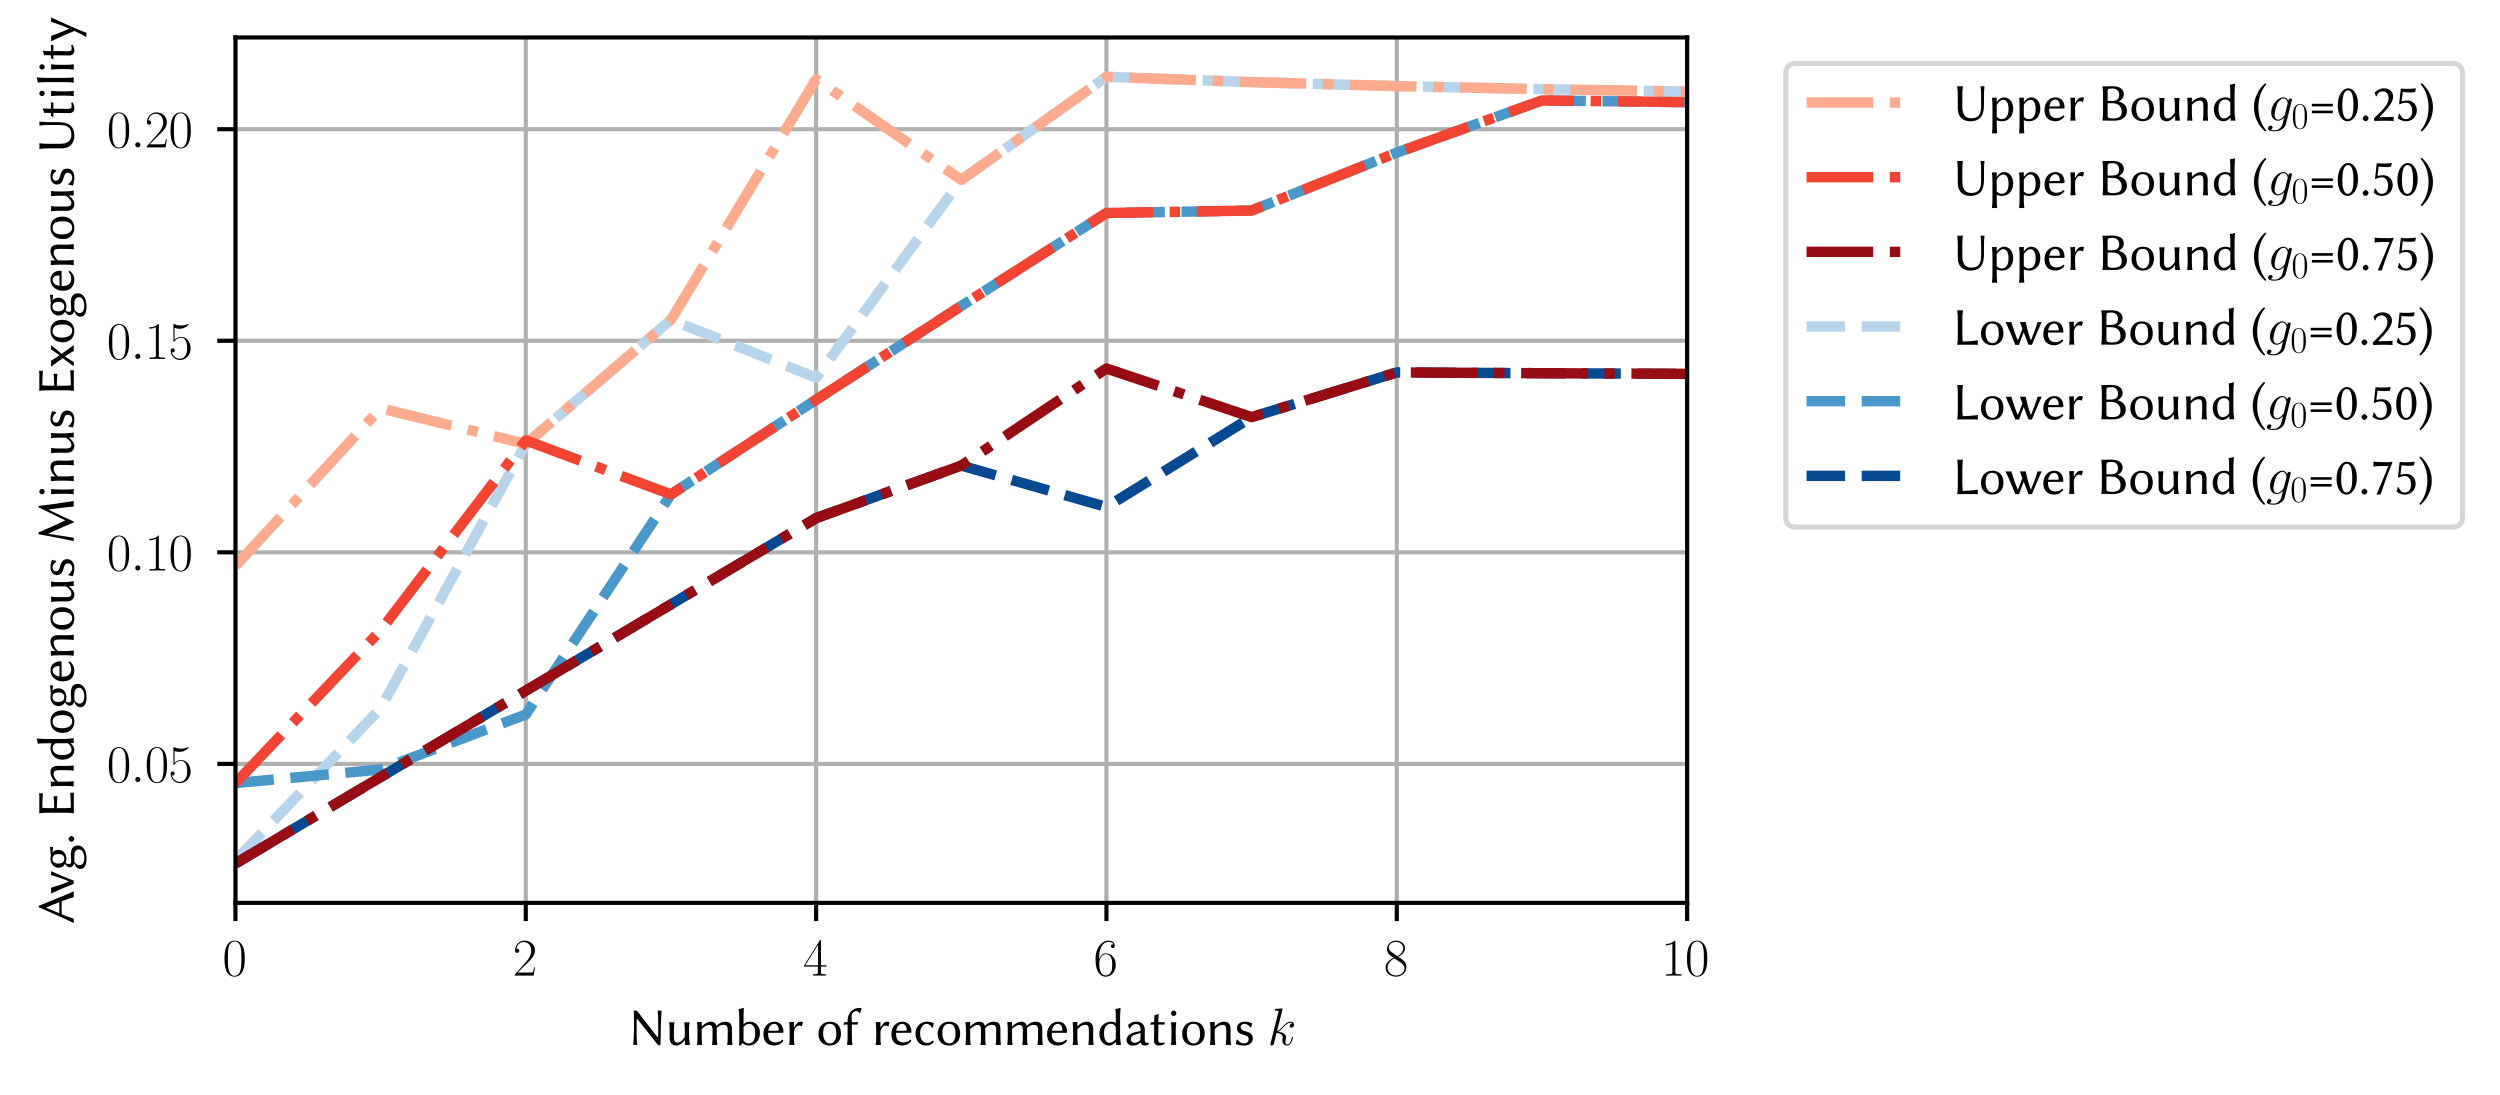 <?xml version="1.0" encoding="utf-8" standalone="no"?>
<!DOCTYPE svg PUBLIC "-//W3C//DTD SVG 1.1//EN"
  "http://www.w3.org/Graphics/SVG/1.1/DTD/svg11.dtd">
<svg xmlns:xlink="http://www.w3.org/1999/xlink" width="480.472pt" height="210.395pt" viewBox="0 0 480.472 210.395" xmlns="http://www.w3.org/2000/svg" version="1.1">
 <defs>
  <style type="text/css">*{stroke-linejoin: round; stroke-linecap: butt}</style>
 </defs>
 <g id="figure_1">
  <g id="patch_1">
   <path d="M 0 210.395 
L 480.472 210.395 
L 480.472 -0 
L 0 -0 
z
" style="fill: #ffffff"/>
  </g>
  <g id="axes_1">
   <g id="patch_2">
    <path d="M 45.249 173.52 
L 324.249 173.52 
L 324.249 7.2 
L 45.249 7.2 
z
" style="fill: #ffffff"/>
   </g>
   <g id="matplotlib.axis_1">
    <g id="xtick_1">
     <g id="line2d_1">
      <path d="M 45.249 173.52 
L 45.249 7.2 
" clip-path="url(#pc8355de908)" style="fill: none; stroke: #b0b0b0; stroke-width: 0.8; stroke-linecap: square"/>
     </g>
     <g id="line2d_2">
      <defs>
       <path id="mddec2f6517" d="M 0 0 
L 0 3.5 
" style="stroke: #000000; stroke-width: 0.8"/>
      </defs>
      <g>
       <use xlink:href="#mddec2f6517" x="45.249" y="173.52" style="stroke: #000000; stroke-width: 0.8"/>
      </g>
     </g>
     <g id="text_1">
      <!-- $\mathdefault{0}$ -->
      <g transform="translate(42.758 187.506) scale(0.1 -0.1)">
       <defs>
        <path id="CMR17-30" d="M 2688 2038 
C 2688 2430 2682 3099 2413 3613 
C 2176 4063 1798 4224 1466 4224 
C 1158 4224 768 4082 525 3620 
C 269 3137 243 2539 243 2038 
C 243 1671 250 1112 448 623 
C 723 -39 1216 -128 1466 -128 
C 1760 -128 2208 -7 2470 604 
C 2662 1048 2688 1568 2688 2038 
z
M 1466 -26 
C 1056 -26 813 328 723 816 
C 653 1196 653 1749 653 2109 
C 653 2604 653 3015 736 3407 
C 858 3954 1216 4121 1466 4121 
C 1728 4121 2067 3947 2189 3420 
C 2272 3054 2278 2623 2278 2109 
C 2278 1691 2278 1176 2202 797 
C 2067 96 1690 -26 1466 -26 
z
" transform="scale(0.016)"/>
       </defs>
       <use xlink:href="#CMR17-30" transform="scale(0.996)"/>
      </g>
     </g>
    </g>
    <g id="xtick_2">
     <g id="line2d_3">
      <path d="M 101.049 173.52 
L 101.049 7.2 
" clip-path="url(#pc8355de908)" style="fill: none; stroke: #b0b0b0; stroke-width: 0.8; stroke-linecap: square"/>
     </g>
     <g id="line2d_4">
      <g>
       <use xlink:href="#mddec2f6517" x="101.049" y="173.52" style="stroke: #000000; stroke-width: 0.8"/>
      </g>
     </g>
     <g id="text_2">
      <!-- $\mathdefault{2}$ -->
      <g transform="translate(98.558 187.506) scale(0.1 -0.1)">
       <defs>
        <path id="CMR17-32" d="M 2669 990 
L 2554 990 
C 2490 537 2438 460 2413 422 
C 2381 371 1920 371 1830 371 
L 602 371 
C 832 620 1280 1073 1824 1596 
C 2214 1966 2669 2400 2669 3033 
C 2669 3788 2067 4224 1395 4224 
C 691 4224 262 3603 262 3027 
C 262 2777 448 2745 525 2745 
C 589 2745 781 2783 781 3007 
C 781 3206 614 3264 525 3264 
C 486 3264 448 3257 422 3244 
C 544 3788 915 4057 1306 4057 
C 1862 4057 2227 3616 2227 3033 
C 2227 2477 1901 1998 1536 1583 
L 262 147 
L 262 0 
L 2515 0 
L 2669 990 
z
" transform="scale(0.016)"/>
       </defs>
       <use xlink:href="#CMR17-32" transform="scale(0.996)"/>
      </g>
     </g>
    </g>
    <g id="xtick_3">
     <g id="line2d_5">
      <path d="M 156.849 173.52 
L 156.849 7.2 
" clip-path="url(#pc8355de908)" style="fill: none; stroke: #b0b0b0; stroke-width: 0.8; stroke-linecap: square"/>
     </g>
     <g id="line2d_6">
      <g>
       <use xlink:href="#mddec2f6517" x="156.849" y="173.52" style="stroke: #000000; stroke-width: 0.8"/>
      </g>
     </g>
     <g id="text_3">
      <!-- $\mathdefault{4}$ -->
      <g transform="translate(154.358 187.506) scale(0.1 -0.1)">
       <defs>
        <path id="CMR17-34" d="M 2150 4147 
C 2150 4281 2144 4288 2029 4288 
L 128 1254 
L 128 1088 
L 1779 1088 
L 1779 460 
C 1779 230 1766 166 1318 166 
L 1197 166 
L 1197 0 
C 1402 12 1747 12 1965 12 
C 2182 12 2528 12 2733 0 
L 2733 166 
L 2611 166 
C 2163 166 2150 230 2150 460 
L 2150 1088 
L 2803 1088 
L 2803 1254 
L 2150 1254 
L 2150 4147 
z
M 1798 3723 
L 1798 1254 
L 256 1254 
L 1798 3723 
z
" transform="scale(0.016)"/>
       </defs>
       <use xlink:href="#CMR17-34" transform="scale(0.996)"/>
      </g>
     </g>
    </g>
    <g id="xtick_4">
     <g id="line2d_7">
      <path d="M 212.649 173.52 
L 212.649 7.2 
" clip-path="url(#pc8355de908)" style="fill: none; stroke: #b0b0b0; stroke-width: 0.8; stroke-linecap: square"/>
     </g>
     <g id="line2d_8">
      <g>
       <use xlink:href="#mddec2f6517" x="212.649" y="173.52" style="stroke: #000000; stroke-width: 0.8"/>
      </g>
     </g>
     <g id="text_4">
      <!-- $\mathdefault{6}$ -->
      <g transform="translate(210.158 187.506) scale(0.1 -0.1)">
       <defs>
        <path id="CMR17-36" d="M 678 2198 
C 678 3712 1395 4076 1811 4076 
C 1946 4076 2272 4049 2400 3782 
C 2298 3782 2106 3782 2106 3558 
C 2106 3385 2246 3328 2336 3328 
C 2394 3328 2566 3353 2566 3571 
C 2566 3987 2246 4224 1805 4224 
C 1043 4224 243 3411 243 2011 
C 243 257 966 -128 1478 -128 
C 2099 -128 2688 431 2688 1295 
C 2688 2101 2170 2688 1517 2688 
C 1126 2688 838 2430 678 1979 
L 678 2198 
z
M 1478 25 
C 691 25 691 1212 691 1450 
C 691 1914 909 2585 1504 2585 
C 1613 2585 1926 2585 2138 2140 
C 2253 1889 2253 1624 2253 1302 
C 2253 954 2253 696 2118 438 
C 1978 173 1773 25 1478 25 
z
" transform="scale(0.016)"/>
       </defs>
       <use xlink:href="#CMR17-36" transform="scale(0.996)"/>
      </g>
     </g>
    </g>
    <g id="xtick_5">
     <g id="line2d_9">
      <path d="M 268.449 173.52 
L 268.449 7.2 
" clip-path="url(#pc8355de908)" style="fill: none; stroke: #b0b0b0; stroke-width: 0.8; stroke-linecap: square"/>
     </g>
     <g id="line2d_10">
      <g>
       <use xlink:href="#mddec2f6517" x="268.449" y="173.52" style="stroke: #000000; stroke-width: 0.8"/>
      </g>
     </g>
     <g id="text_5">
      <!-- $\mathdefault{8}$ -->
      <g transform="translate(265.958 187.506) scale(0.1 -0.1)">
       <defs>
        <path id="CMR17-38" d="M 1741 2289 
C 2144 2494 2554 2803 2554 3298 
C 2554 3884 1990 4224 1472 4224 
C 890 4224 378 3800 378 3215 
C 378 3054 416 2777 666 2533 
C 730 2469 998 2276 1171 2154 
C 883 2006 211 1652 211 945 
C 211 282 838 -128 1459 -128 
C 2144 -128 2720 366 2720 1022 
C 2720 1607 2330 1877 2074 2051 
L 1741 2289 
z
M 902 2855 
C 851 2887 595 3086 595 3388 
C 595 3781 998 4076 1459 4076 
C 1965 4076 2336 3716 2336 3298 
C 2336 2700 1670 2359 1638 2359 
C 1632 2359 1626 2359 1574 2398 
L 902 2855 
z
M 2080 1536 
C 2176 1466 2483 1253 2483 861 
C 2483 385 2010 25 1472 25 
C 890 25 448 443 448 951 
C 448 1459 838 1884 1280 2083 
L 2080 1536 
z
" transform="scale(0.016)"/>
       </defs>
       <use xlink:href="#CMR17-38" transform="scale(0.996)"/>
      </g>
     </g>
    </g>
    <g id="xtick_6">
     <g id="line2d_11">
      <path d="M 324.249 173.52 
L 324.249 7.2 
" clip-path="url(#pc8355de908)" style="fill: none; stroke: #b0b0b0; stroke-width: 0.8; stroke-linecap: square"/>
     </g>
     <g id="line2d_12">
      <g>
       <use xlink:href="#mddec2f6517" x="324.249" y="173.52" style="stroke: #000000; stroke-width: 0.8"/>
      </g>
     </g>
     <g id="text_6">
      <!-- $\mathdefault{10}$ -->
      <g transform="translate(319.268 187.506) scale(0.1 -0.1)">
       <defs>
        <path id="CMR17-31" d="M 1702 4083 
C 1702 4217 1696 4224 1606 4224 
C 1357 3927 979 3833 621 3820 
C 602 3820 570 3820 563 3808 
C 557 3795 557 3782 557 3648 
C 755 3648 1088 3686 1344 3839 
L 1344 467 
C 1344 243 1331 166 781 166 
L 589 166 
L 589 0 
C 896 6 1216 12 1523 12 
C 1830 12 2150 6 2458 0 
L 2458 166 
L 2266 166 
C 1715 166 1702 236 1702 467 
L 1702 4083 
z
" transform="scale(0.016)"/>
       </defs>
       <use xlink:href="#CMR17-31" transform="scale(0.996)"/>
       <use xlink:href="#CMR17-30" transform="translate(45.69 0) scale(0.996)"/>
      </g>
     </g>
    </g>
    <g id="text_7">
     <!-- Number of recommendations $k$ -->
     <g transform="translate(120.706 200.844) scale(0.1 -0.1)">
      <defs>
       <path id="LinBiolinumT-4e" d="M 691 4141 
C 749 2926 730 1035 627 19 
L 640 0 
C 717 12 787 19 864 19 
C 941 19 1011 12 1088 0 
L 1101 19 
C 1050 383 1037 818 1037 1297 
L 1037 2824 
C 1037 3214 1050 3233 1286 2926 
L 3520 108 
C 3590 12 3693 -45 3795 -45 
C 3885 -45 3910 31 3917 153 
C 3949 1610 3942 2722 4045 4141 
L 4032 4160 
C 3955 4147 3885 4141 3808 4141 
C 3731 4141 3661 4147 3584 4160 
L 3571 4141 
C 3622 3776 3635 3343 3635 2863 
L 3635 1156 
C 3626 809 3534 957 3258 1316 
L 1062 4153 
C 1062 4153 1002 4141 973 4141 
C 755 4141 704 4160 704 4160 
L 691 4141 
z
" transform="scale(0.016)"/>
       <path id="LinBiolinumT-75" d="M 2336 600 
L 2362 582 
L 2394 18 
C 2394 6 2401 0 2419 0 
C 2504 11 2579 18 2673 18 
C 2752 18 2874 12 2957 0 
L 2970 18 
C 2918 291 2861 759 2861 1233 
L 2861 1594 
C 2861 2068 2867 2397 2918 2732 
L 2906 2752 
C 2829 2739 2682 2732 2605 2732 
C 2528 2732 2381 2739 2304 2752 
L 2291 2732 
C 2341 2371 2349 2074 2349 1594 
L 2349 974 
C 2154 635 1786 294 1472 294 
C 1252 294 1043 364 1043 956 
L 1043 1586 
C 1043 2064 1050 2395 1101 2733 
L 1088 2752 
C 1011 2739 864 2733 787 2733 
C 710 2733 563 2739 486 2752 
L 474 2733 
C 525 2370 531 2070 531 1586 
L 531 822 
C 531 383 736 -64 1370 -64 
C 1766 -64 2125 262 2336 587 
L 2336 600 
z
" transform="scale(0.016)"/>
       <path id="LinBiolinumT-6d" d="M 1037 2260 
L 1037 2726 
C 1037 2776 1029 2790 998 2790 
C 855 2762 626 2757 480 2771 
L 467 2751 
C 512 2475 525 1992 525 1515 
L 525 1165 
C 525 687 518 362 467 19 
L 480 0 
C 557 12 704 19 781 19 
C 858 19 1005 12 1082 0 
L 1094 19 
C 1043 381 1037 681 1037 1165 
L 1037 1935 
C 1338 2240 1696 2431 1920 2431 
C 2163 2431 2342 2291 2342 1865 
L 2342 1165 
C 2342 687 2336 362 2285 19 
L 2298 0 
C 2374 12 2522 19 2598 19 
C 2675 19 2822 12 2899 0 
L 2912 19 
C 2861 381 2854 681 2854 1165 
L 2854 1808 
C 2854 1897 2854 1973 2848 2049 
C 3155 2387 3411 2431 3661 2431 
C 4006 2431 4173 2291 4173 1865 
L 4173 1165 
C 4173 687 4166 362 4115 19 
L 4128 0 
C 4205 12 4352 19 4429 19 
C 4506 19 4653 12 4730 0 
L 4742 19 
C 4691 381 4685 681 4685 1165 
L 4685 1801 
C 4685 2368 4582 2816 3891 2816 
C 3546 2816 3174 2694 2810 2310 
C 2752 2617 2490 2816 2131 2816 
C 1734 2816 1357 2559 1056 2240 
L 1037 2260 
z
" transform="scale(0.016)"/>
       <path id="LinBiolinumT-62" d="M 1037 519 
L 1037 2181 
C 1286 2437 1446 2559 1709 2559 
C 2099 2559 2445 2237 2445 1436 
C 2445 641 2208 192 1600 192 
C 1402 192 1165 358 1037 519 
z
M 1037 3207 
C 1037 3683 1044 4022 1075 4415 
C 1075 4460 1057 4480 1018 4480 
C 858 4415 721 4370 461 4351 
L 448 4332 
C 498 4057 525 3580 525 3092 
L 525 467 
C 525 217 520 126 493 -13 
C 531 -52 605 -64 672 -64 
C 742 12 817 121 883 249 
C 1069 89 1363 -64 1638 -64 
C 2291 -64 3014 397 3014 1488 
C 3014 2271 2458 2816 1837 2816 
C 1530 2816 1254 2732 1037 2495 
L 1037 3207 
z
" transform="scale(0.016)"/>
       <path id="LinBiolinumT-65" d="M 800 1728 
C 909 2414 1329 2559 1530 2559 
C 1783 2559 2067 2315 2067 1820 
C 2067 1761 2042 1728 1978 1728 
L 800 1728 
z
M 2509 659 
C 2285 420 1984 313 1632 313 
C 1413 313 1111 395 934 672 
C 822 848 781 1105 781 1472 
L 2522 1472 
C 2592 1472 2637 1510 2637 1580 
C 2637 2130 2374 2816 1530 2816 
C 870 2816 218 2276 218 1320 
C 218 963 292 610 506 357 
C 726 93 1092 -64 1523 -64 
C 1984 -64 2394 172 2637 502 
L 2509 659 
z
" transform="scale(0.016)"/>
       <path id="LinBiolinumT-72" d="M 1069 2145 
L 1069 2726 
C 1069 2776 1061 2790 1030 2790 
C 887 2762 658 2757 512 2771 
L 499 2751 
C 544 2475 557 1992 557 1514 
L 557 1164 
C 557 687 549 361 499 19 
L 512 0 
C 589 12 736 19 813 19 
C 890 19 1037 12 1114 0 
L 1126 19 
C 1079 381 1069 681 1069 1164 
L 1069 1495 
C 1069 1763 1149 1915 1286 2125 
C 1380 2267 1523 2348 1645 2348 
C 1773 2348 1894 2336 1978 2259 
L 2029 2272 
L 2157 2745 
L 2131 2771 
C 2022 2803 2016 2816 1901 2816 
C 1555 2816 1370 2617 1088 2132 
L 1069 2145 
z
" transform="scale(0.016)"/>
       <path id="LinBiolinumT-6f" d="M 243 1314 
C 243 544 749 -64 1600 -64 
C 2445 -64 2957 532 2957 1372 
C 2957 2245 2490 2816 1626 2816 
C 787 2816 243 2226 243 1314 
z
M 1581 2559 
C 2259 2559 2394 2033 2394 1257 
C 2394 647 2086 192 1658 192 
C 979 192 806 929 806 1424 
C 806 1982 979 2559 1581 2559 
z
" transform="scale(0.016)"/>
       <path id="LinBiolinumT-66" d="M 634 2752 
C 494 2752 347 2753 262 2764 
C 219 2661 184 2598 122 2502 
L 154 2457 
C 269 2465 480 2470 627 2470 
L 634 2470 
L 634 1286 
C 634 808 625 360 570 19 
L 582 0 
C 659 12 813 19 890 19 
C 966 19 1120 12 1197 0 
L 1210 19 
C 1156 382 1146 808 1146 1286 
L 1146 2470 
L 1363 2470 
C 1517 2470 1740 2465 1824 2457 
C 1843 2559 1862 2625 1901 2719 
L 1869 2764 
C 1761 2759 1568 2752 1421 2752 
L 1146 2752 
L 1146 2808 
C 1146 3035 1114 3362 1114 3475 
C 1114 3822 1343 4089 1709 4089 
C 1874 4089 2010 3982 2080 3840 
L 2150 3847 
C 2195 4039 2264 4261 2330 4396 
L 2323 4415 
C 2272 4447 2157 4480 2035 4480 
C 1632 4480 1228 4293 986 3975 
C 742 3657 634 3362 634 2997 
L 634 2752 
z
" transform="scale(0.016)"/>
       <path id="LinBiolinumT-63" d="M 1600 2559 
C 1847 2559 2071 2377 2240 2085 
L 2323 2091 
L 2470 2617 
L 2458 2636 
C 2259 2739 1926 2816 1606 2816 
C 941 2816 243 2271 243 1398 
C 243 506 749 -64 1530 -64 
C 1914 -64 2214 64 2470 390 
L 2349 525 
L 2323 525 
C 2080 307 1876 256 1638 256 
C 1171 256 806 679 806 1430 
C 806 2136 1178 2559 1600 2559 
z
" transform="scale(0.016)"/>
       <path id="LinBiolinumT-6e" d="M 2944 1165 
C 2944 1368 2957 1604 2957 1808 
C 2957 2470 2739 2816 2163 2816 
C 1920 2816 1466 2719 1056 2240 
L 1043 2260 
L 1043 2726 
C 1042 2776 1036 2790 1005 2790 
C 861 2762 632 2757 486 2771 
L 474 2751 
C 518 2475 531 1992 531 1515 
L 531 1165 
C 531 687 525 362 474 19 
L 486 0 
C 563 12 710 19 787 19 
C 864 19 1011 12 1088 0 
L 1101 19 
C 1050 381 1043 681 1043 1165 
L 1043 1909 
C 1370 2291 1741 2431 1971 2431 
C 2298 2431 2432 2304 2432 1788 
L 2432 1165 
C 2432 687 2420 361 2374 19 
L 2387 0 
C 2464 12 2611 19 2688 19 
C 2765 19 2912 12 2989 0 
L 3002 19 
C 2952 381 2944 681 2944 1165 
z
" transform="scale(0.016)"/>
       <path id="LinBiolinumT-64" d="M 2310 724 
C 2077 426 1783 268 1523 268 
C 1178 268 883 615 883 1417 
C 883 2380 1393 2559 1702 2559 
C 2003 2559 2157 2431 2310 2187 
L 2310 724 
z
M 2310 371 
L 2323 371 
L 2355 0 
C 2355 6 2374 0 2413 0 
C 2497 11 2541 19 2634 19 
C 2714 19 2835 12 2918 0 
L 2931 19 
C 2880 292 2822 764 2822 1241 
L 2822 3207 
C 2822 3683 2848 4018 2880 4415 
C 2880 4460 2862 4480 2822 4480 
C 2662 4415 2525 4370 2266 4351 
L 2253 4332 
C 2303 4057 2310 3580 2310 3092 
L 2310 2675 
C 2163 2758 1901 2816 1773 2816 
C 940 2816 326 2241 326 1375 
C 326 576 794 -64 1485 -64 
C 1792 -64 2080 74 2310 371 
z
" transform="scale(0.016)"/>
       <path id="LinBiolinumT-61" d="M 1984 1443 
L 1958 679 
C 1958 596 1920 551 1869 512 
C 1690 377 1472 262 1280 262 
C 992 262 806 454 806 653 
C 806 942 941 1160 1440 1295 
L 1984 1443 
z
M 1984 307 
C 2058 57 2249 -64 2483 -64 
C 2644 -64 2842 -26 2993 134 
L 2945 293 
C 2875 268 2821 259 2772 259 
C 2708 259 2624 271 2584 307 
C 2519 366 2478 522 2478 807 
C 2478 994 2496 1706 2496 1777 
C 2496 2643 1926 2816 1440 2816 
C 954 2816 659 2579 499 2444 
L 480 2418 
L 589 1988 
L 672 1982 
C 851 2271 1069 2527 1376 2527 
C 1606 2527 1990 2495 1990 1770 
C 1990 1725 1965 1700 1946 1693 
L 1350 1558 
C 698 1411 288 1064 288 628 
C 288 153 614 -64 1088 -64 
C 1440 -64 1619 19 1958 307 
L 1984 307 
z
" transform="scale(0.016)"/>
       <path id="LinBiolinumT-74" d="M 608 2752 
C 477 2752 342 2754 262 2764 
C 219 2659 184 2598 122 2502 
L 154 2457 
C 264 2465 462 2469 608 2470 
L 608 1586 
C 608 1199 589 735 589 541 
C 589 125 858 -64 1152 -64 
C 1421 -64 1626 -3 1894 162 
L 1816 320 
C 1619 252 1472 245 1312 271 
C 1160 295 1101 450 1101 799 
C 1101 993 1120 1270 1120 1657 
L 1120 2470 
L 1363 2470 
C 1517 2470 1740 2465 1824 2457 
C 1843 2559 1862 2625 1901 2719 
L 1869 2764 
C 1754 2759 1568 2752 1421 2752 
L 1120 2752 
C 1120 3230 1124 3315 1152 3686 
C 1152 3732 1134 3750 1094 3750 
C 934 3686 855 3618 646 3590 
L 634 3571 
C 621 3348 608 3123 608 2752 
L 608 2752 
z
" transform="scale(0.016)"/>
       <path id="LinBiolinumT-69" d="M 512 3833 
C 512 3660 666 3507 838 3507 
C 1011 3507 1165 3660 1165 3833 
C 1165 4006 1011 4160 838 4160 
C 666 4160 512 4006 512 3833 
z
M 576 1502 
L 576 1155 
C 576 681 564 359 518 18 
L 531 0 
C 608 12 755 18 832 18 
C 909 18 1056 12 1133 0 
L 1146 18 
C 1100 377 1088 675 1088 1155 
L 1088 1603 
C 1088 2076 1105 2303 1146 2688 
C 1146 2745 1138 2752 1088 2752 
C 942 2737 667 2734 531 2745 
L 518 2726 
C 558 2456 576 1975 576 1502 
z
" transform="scale(0.016)"/>
       <path id="LinBiolinumT-73" d="M 320 647 
L 211 108 
C 576 -20 934 -64 1178 -64 
C 2061 -64 2266 461 2266 814 
C 2266 1340 1850 1546 1395 1655 
C 1153 1712 800 1834 800 2155 
C 800 2418 1011 2559 1286 2559 
C 1619 2559 1824 2296 1971 2123 
L 2061 2129 
L 2189 2604 
L 2176 2623 
C 1990 2719 1638 2816 1312 2816 
C 838 2816 346 2566 346 2033 
C 346 1520 728 1350 1114 1244 
C 1485 1141 1760 1039 1760 724 
C 1760 384 1510 192 1171 192 
C 864 192 595 403 416 654 
L 320 647 
z
" transform="scale(0.016)"/>
       <path id="CMMI12-6b" d="M 1798 4255 
C 1805 4281 1818 4319 1818 4351 
C 1818 4416 1754 4416 1741 4416 
C 1734 4416 1504 4396 1389 4383 
C 1280 4377 1184 4364 1069 4358 
C 915 4345 870 4339 870 4223 
C 870 4159 934 4159 998 4159 
C 1325 4159 1325 4103 1325 4040 
C 1325 4014 1325 4002 1293 3888 
L 378 250 
C 352 153 352 141 352 102 
C 352 -39 461 -64 525 -64 
C 704 -64 742 76 794 275 
L 1094 1476 
C 1555 1425 1830 1232 1830 924 
C 1830 885 1830 860 1811 763 
C 1786 667 1786 590 1786 558 
C 1786 185 2029 -64 2355 -64 
C 2650 -64 2803 205 2854 295 
C 2989 532 3072 892 3072 917 
C 3072 949 3046 975 3008 975 
C 2950 975 2944 949 2918 847 
C 2829 513 2694 64 2368 64 
C 2240 64 2157 128 2157 372 
C 2157 494 2182 635 2208 731 
C 2234 847 2234 853 2234 930 
C 2234 1309 1894 1521 1306 1598 
C 1536 1739 1766 1989 1856 2086 
C 2221 2495 2470 2687 2765 2687 
C 2912 2687 2950 2655 2995 2624 
C 2758 2598 2669 2431 2669 2303 
C 2669 2150 2790 2099 2880 2099 
C 3053 2099 3206 2246 3206 2451 
C 3206 2634 3059 2816 2771 2816 
C 2419 2816 2131 2579 1677 2067 
C 1613 1989 1376 1746 1139 1656 
L 1798 4255 
z
" transform="scale(0.016)"/>
      </defs>
      <use xlink:href="#LinBiolinumT-4e" transform="scale(0.996)"/>
      <use xlink:href="#LinBiolinumT-75" transform="translate(71.532 0) scale(0.996)"/>
      <use xlink:href="#LinBiolinumT-6d" transform="translate(125.031 0) scale(0.996)"/>
      <use xlink:href="#LinBiolinumT-62" transform="translate(205.43 0) scale(0.996)"/>
      <use xlink:href="#LinBiolinumT-65" transform="translate(256.638 0) scale(0.996)"/>
      <use xlink:href="#LinBiolinumT-72" transform="translate(301.768 0) scale(0.996)"/>
      <use xlink:href="#LinBiolinumT-6f" transform="translate(362.042 0) scale(0.996)"/>
      <use xlink:href="#LinBiolinumT-66" transform="translate(411.855 0) scale(0.996)"/>
      <use xlink:href="#LinBiolinumT-72" transform="translate(468.045 0) scale(0.996)"/>
      <use xlink:href="#LinBiolinumT-65" transform="translate(502.615 0) scale(0.996)"/>
      <use xlink:href="#LinBiolinumT-63" transform="translate(548.443 0) scale(0.996)"/>
      <use xlink:href="#LinBiolinumT-6f" transform="translate(591.183 0) scale(0.996)"/>
      <use xlink:href="#LinBiolinumT-6d" transform="translate(640.996 0) scale(0.996)"/>
      <use xlink:href="#LinBiolinumT-6d" transform="translate(721.395 0) scale(0.996)"/>
      <use xlink:href="#LinBiolinumT-65" transform="translate(801.793 0) scale(0.996)"/>
      <use xlink:href="#LinBiolinumT-6e" transform="translate(846.924 0) scale(0.996)"/>
      <use xlink:href="#LinBiolinumT-64" transform="translate(900.622 0) scale(0.996)"/>
      <use xlink:href="#LinBiolinumT-61" transform="translate(953.424 0) scale(0.996)"/>
      <use xlink:href="#LinBiolinumT-74" transform="translate(1001.345 0) scale(0.996)"/>
      <use xlink:href="#LinBiolinumT-69" transform="translate(1035.218 0) scale(0.996)"/>
      <use xlink:href="#LinBiolinumT-6f" transform="translate(1061.121 0) scale(0.996)"/>
      <use xlink:href="#LinBiolinumT-6e" transform="translate(1110.934 0) scale(0.996)"/>
      <use xlink:href="#LinBiolinumT-73" transform="translate(1164.632 0) scale(0.996)"/>
      <use xlink:href="#CMMI12-6b" transform="translate(1228.991 0) scale(0.996)"/>
     </g>
    </g>
   </g>
   <g id="matplotlib.axis_2">
    <g id="ytick_1">
     <g id="line2d_13">
      <path d="M 45.249 146.816 
L 324.249 146.816 
" clip-path="url(#pc8355de908)" style="fill: none; stroke: #b0b0b0; stroke-width: 0.8; stroke-linecap: square"/>
     </g>
     <g id="line2d_14">
      <defs>
       <path id="m0345a0731a" d="M 0 0 
L -3.5 0 
" style="stroke: #000000; stroke-width: 0.8"/>
      </defs>
      <g>
       <use xlink:href="#m0345a0731a" x="45.249" y="146.816" style="stroke: #000000; stroke-width: 0.8"/>
      </g>
     </g>
     <g id="text_8">
      <!-- $\mathdefault{0.05}$ -->
      <g transform="translate(20.537 150.309) scale(0.1 -0.1)">
       <defs>
        <path id="CMMI12-3a" d="M 1178 307 
C 1178 492 1024 620 870 620 
C 685 620 557 467 557 313 
C 557 128 710 0 864 0 
C 1050 0 1178 153 1178 307 
z
" transform="scale(0.016)"/>
        <path id="CMR17-35" d="M 730 3750 
C 794 3724 1056 3641 1325 3641 
C 1920 3641 2246 3961 2432 4140 
C 2432 4191 2432 4224 2394 4224 
C 2387 4224 2374 4224 2323 4198 
C 2099 4102 1837 4032 1517 4032 
C 1325 4032 1037 4055 723 4191 
C 653 4224 640 4224 634 4224 
C 602 4224 595 4217 595 4090 
L 595 2231 
C 595 2113 595 2080 659 2080 
C 691 2080 704 2093 736 2139 
C 941 2435 1222 2560 1542 2560 
C 1766 2560 2246 2415 2246 1293 
C 2246 1087 2246 716 2054 422 
C 1894 159 1645 25 1370 25 
C 947 25 518 319 403 812 
C 429 806 480 793 506 793 
C 589 793 749 838 749 1036 
C 749 1209 627 1280 506 1280 
C 358 1280 262 1190 262 1011 
C 262 454 704 -128 1382 -128 
C 2042 -128 2669 441 2669 1267 
C 2669 2054 2170 2662 1549 2662 
C 1222 2662 947 2540 730 2304 
L 730 3750 
z
" transform="scale(0.016)"/>
       </defs>
       <use xlink:href="#CMR17-30" transform="scale(0.996)"/>
       <use xlink:href="#CMMI12-3a" transform="translate(45.69 0) scale(0.996)"/>
       <use xlink:href="#CMR17-30" transform="translate(72.788 0) scale(0.996)"/>
       <use xlink:href="#CMR17-35" transform="translate(118.478 0) scale(0.996)"/>
      </g>
     </g>
    </g>
    <g id="ytick_2">
     <g id="line2d_15">
      <path d="M 45.249 106.155 
L 324.249 106.155 
" clip-path="url(#pc8355de908)" style="fill: none; stroke: #b0b0b0; stroke-width: 0.8; stroke-linecap: square"/>
     </g>
     <g id="line2d_16">
      <g>
       <use xlink:href="#m0345a0731a" x="45.249" y="106.155" style="stroke: #000000; stroke-width: 0.8"/>
      </g>
     </g>
     <g id="text_9">
      <!-- $\mathdefault{0.10}$ -->
      <g transform="translate(20.537 109.648) scale(0.1 -0.1)">
       <use xlink:href="#CMR17-30" transform="scale(0.996)"/>
       <use xlink:href="#CMMI12-3a" transform="translate(45.69 0) scale(0.996)"/>
       <use xlink:href="#CMR17-31" transform="translate(72.788 0) scale(0.996)"/>
       <use xlink:href="#CMR17-30" transform="translate(118.478 0) scale(0.996)"/>
      </g>
     </g>
    </g>
    <g id="ytick_3">
     <g id="line2d_17">
      <path d="M 45.249 65.493 
L 324.249 65.493 
" clip-path="url(#pc8355de908)" style="fill: none; stroke: #b0b0b0; stroke-width: 0.8; stroke-linecap: square"/>
     </g>
     <g id="line2d_18">
      <g>
       <use xlink:href="#m0345a0731a" x="45.249" y="65.493" style="stroke: #000000; stroke-width: 0.8"/>
      </g>
     </g>
     <g id="text_10">
      <!-- $\mathdefault{0.15}$ -->
      <g transform="translate(20.537 68.986) scale(0.1 -0.1)">
       <use xlink:href="#CMR17-30" transform="scale(0.996)"/>
       <use xlink:href="#CMMI12-3a" transform="translate(45.69 0) scale(0.996)"/>
       <use xlink:href="#CMR17-31" transform="translate(72.788 0) scale(0.996)"/>
       <use xlink:href="#CMR17-35" transform="translate(118.478 0) scale(0.996)"/>
      </g>
     </g>
    </g>
    <g id="ytick_4">
     <g id="line2d_19">
      <path d="M 45.249 24.832 
L 324.249 24.832 
" clip-path="url(#pc8355de908)" style="fill: none; stroke: #b0b0b0; stroke-width: 0.8; stroke-linecap: square"/>
     </g>
     <g id="line2d_20">
      <g>
       <use xlink:href="#m0345a0731a" x="45.249" y="24.832" style="stroke: #000000; stroke-width: 0.8"/>
      </g>
     </g>
     <g id="text_11">
      <!-- $\mathdefault{0.20}$ -->
      <g transform="translate(20.537 28.325) scale(0.1 -0.1)">
       <use xlink:href="#CMR17-30" transform="scale(0.996)"/>
       <use xlink:href="#CMMI12-3a" transform="translate(45.69 0) scale(0.996)"/>
       <use xlink:href="#CMR17-32" transform="translate(72.788 0) scale(0.996)"/>
       <use xlink:href="#CMR17-30" transform="translate(118.478 0) scale(0.996)"/>
      </g>
     </g>
    </g>
    <g id="text_12">
     <!-- Avg. Endogenous Minus Exogenous Utility -->
     <g transform="translate(14.186 177.546) rotate(-90) scale(0.1 -0.1)">
      <defs>
       <path id="LinBiolinumT-41" d="M 2606 1757 
C 2395 1747 2130 1740 1939 1740 
C 1754 1740 1412 1752 1271 1760 
L 1946 3345 
L 1958 3345 
C 2221 2736 2435 2206 2606 1757 
z
M 1146 1454 
C 1306 1465 1751 1472 1971 1472 
C 2214 1472 2566 1465 2721 1454 
C 3035 630 3180 139 3219 0 
C 3328 18 3430 18 3539 18 
C 3648 18 3814 18 3923 0 
C 3603 635 2758 2811 2170 4224 
L 1990 4224 
C 1376 2792 749 1390 102 0 
C 179 18 256 18 326 18 
C 397 18 538 18 614 0 
C 719 385 916 904 1146 1454 
z
" transform="scale(0.016)"/>
       <path id="LinBiolinumT-76" d="M 1293 0 
C 1357 18 1427 18 1491 18 
C 1555 18 1626 18 1683 0 
C 2016 923 2413 1821 2829 2752 
C 2771 2732 2650 2732 2586 2732 
C 2522 2732 2426 2732 2368 2752 
C 2109 2037 1887 1209 1592 589 
L 1580 589 
C 1260 1313 1051 2026 819 2752 
C 736 2732 589 2732 499 2732 
C 397 2732 230 2732 128 2752 
C 557 1821 934 923 1293 0 
z
" transform="scale(0.016)"/>
       <path id="LinBiolinumT-67" d="M 646 -666 
C 646 -448 838 -203 1062 -77 
C 1252 -84 1544 -64 1632 -64 
C 1939 -64 2135 -71 2310 -176 
C 2496 -288 2560 -479 2560 -650 
C 2560 -1051 2035 -1261 1485 -1261 
C 1069 -1261 646 -1117 646 -669 
L 646 -666 
z
M 2496 1840 
C 2496 2275 2323 2478 2173 2575 
C 2365 2560 2578 2536 2842 2509 
L 2861 2528 
C 2848 2585 2842 2636 2842 2694 
C 2842 2751 2848 2803 2861 2860 
L 2842 2880 
C 2536 2854 2309 2786 1832 2760 
C 1718 2796 1577 2816 1440 2816 
C 934 2816 352 2478 352 1852 
C 352 1379 627 1164 806 1062 
C 621 934 397 745 397 522 
C 397 256 550 25 895 -34 
C 717 -109 517 -235 352 -367 
C 271 -492 205 -677 205 -801 
C 205 -1318 755 -1536 1434 -1536 
C 2432 -1536 3027 -1115 3027 -498 
C 3027 -209 2938 -7 2758 147 
C 2518 352 2080 358 1856 358 
C 1747 358 1491 345 1344 326 
C 1254 326 1190 320 1158 320 
C 979 320 787 345 787 624 
C 787 753 819 863 960 985 
C 1043 940 1240 895 1434 895 
C 2099 895 2496 1342 2496 1840 
z
M 1997 1833 
C 1997 1450 1837 1152 1453 1152 
C 992 1152 851 1448 851 1884 
C 851 2301 1043 2572 1414 2572 
C 1830 2572 1997 2282 1997 1833 
z
" transform="scale(0.016)"/>
       <path id="LinBiolinumT-2e" d="M 346 281 
C 402 67 492 -20 691 -64 
L 717 -64 
C 897 -20 997 75 1062 281 
L 1062 307 
C 1004 487 902 586 717 652 
L 691 652 
C 498 574 404 477 346 307 
L 346 281 
z
" transform="scale(0.016)"/>
       <path id="LinBiolinumT-45" d="M 1216 1290 
L 1216 2047 
C 1523 2047 2202 2028 2643 1983 
L 2662 2002 
C 2650 2060 2643 2150 2643 2207 
C 2643 2265 2650 2355 2662 2413 
L 2643 2432 
C 2266 2400 1971 2368 1216 2368 
L 1216 2871 
C 1216 2981 1222 3646 1267 3801 
C 2125 3801 3008 3724 3008 3724 
L 3021 3750 
C 3014 3801 3008 3859 3008 3916 
C 3008 3967 3014 4070 3021 4160 
L 3008 4179 
C 2906 4166 2758 4160 2624 4160 
L 941 4160 
C 723 4160 614 4179 614 4179 
L 602 4160 
C 653 3795 666 3356 666 2871 
L 666 1290 
C 666 805 653 345 602 0 
L 608 -20 
C 608 -20 717 0 941 0 
L 2688 0 
C 2822 0 2970 -7 3072 -20 
L 3085 0 
C 3078 89 3072 134 3072 198 
C 3072 262 3078 358 3085 410 
L 3072 436 
C 3072 436 2125 358 1267 358 
C 1222 513 1216 1180 1216 1290 
z
" transform="scale(0.016)"/>
       <path id="LinBiolinumT-4d" d="M 1235 4256 
C 1011 2963 659 1196 410 0 
C 480 19 544 19 621 19 
C 691 19 742 19 813 0 
C 909 672 1128 2099 1285 3067 
L 1313 3067 
C 1797 2048 2246 1011 2656 19 
L 2778 19 
C 3238 1070 3693 2041 4198 3046 
L 4221 3045 
C 4357 2036 4481 1061 4576 0 
C 4672 19 4794 19 4890 19 
C 4986 19 5152 19 5248 0 
C 5018 1369 4826 2700 4646 4256 
L 4486 4256 
L 2934 1081 
L 2880 1082 
C 2376 2131 1919 3156 1446 4256 
L 1235 4256 
z
" transform="scale(0.016)"/>
       <path id="LinBiolinumT-78" d="M 1181 1327 
L 179 0 
C 242 11 346 18 410 18 
C 474 18 626 11 691 0 
C 936 361 1126 708 1382 1062 
C 1638 708 1828 361 2061 0 
C 2154 13 2285 18 2387 18 
C 2483 18 2653 11 2752 0 
C 2365 493 2053 981 1708 1475 
L 2758 2752 
C 2676 2737 2534 2732 2470 2732 
C 2400 2732 2300 2737 2234 2752 
C 1988 2398 1787 2063 1517 1718 
C 1261 2063 1085 2398 870 2752 
C 759 2737 634 2732 525 2732 
C 422 2732 256 2737 154 2752 
L 1181 1327 
z
" transform="scale(0.016)"/>
       <path id="LinBiolinumT-55" d="M 3482 2856 
L 3482 1777 
C 3482 1058 3373 294 2291 294 
C 1216 294 1216 1379 1216 1726 
L 1216 2856 
C 1216 3337 1229 3800 1280 4140 
L 1267 4160 
C 1190 4146 1018 4140 941 4140 
C 864 4140 691 4146 614 4160 
L 602 4140 
C 653 3774 666 3337 666 2856 
L 666 1514 
C 666 204 1581 -64 2157 -64 
C 3469 -64 3827 750 3827 1893 
L 3827 2856 
C 3827 3337 3840 3800 3891 4140 
L 3878 4160 
C 3802 4146 3731 4140 3654 4140 
C 3578 4140 3507 4146 3430 4160 
L 3418 4140 
C 3469 3774 3482 3337 3482 2856 
z
" transform="scale(0.016)"/>
       <path id="LinBiolinumT-6c" d="M 576 1297 
C 576 821 567 361 518 19 
L 531 0 
C 608 12 755 19 832 19 
C 909 19 1056 12 1133 0 
L 1146 19 
C 1096 383 1088 816 1088 1297 
L 1088 3214 
C 1088 3693 1115 4012 1146 4415 
C 1146 4460 1128 4480 1088 4480 
C 928 4415 791 4371 531 4352 
L 518 4332 
C 568 4059 576 3585 576 3099 
L 576 1297 
z
" transform="scale(0.016)"/>
       <path id="LinBiolinumT-79" d="M 179 2752 
C 434 2182 1194 529 1421 -82 
C 1216 -560 955 -1053 666 -1536 
C 730 -1517 826 -1504 890 -1504 
C 954 -1504 1139 -1517 1203 -1536 
C 1446 -735 2848 2322 3059 2752 
C 2995 2732 2848 2732 2784 2732 
C 2720 2732 2598 2732 2534 2752 
C 2304 2027 2004 1208 1695 544 
L 1682 544 
C 1367 1307 1065 2019 826 2751 
C 742 2732 602 2732 512 2732 
C 429 2732 269 2732 179 2751 
L 179 2752 
z
" transform="scale(0.016)"/>
      </defs>
      <use xlink:href="#LinBiolinumT-41" transform="scale(0.996)"/>
      <use xlink:href="#LinBiolinumT-76" transform="translate(56.189 0) scale(0.996)"/>
      <use xlink:href="#LinBiolinumT-67" transform="translate(102.217 0) scale(0.996)"/>
      <use xlink:href="#LinBiolinumT-2e" transform="translate(151.93 0) scale(0.996)"/>
      <use xlink:href="#LinBiolinumT-45" transform="translate(202.909 0) scale(0.996)"/>
      <use xlink:href="#LinBiolinumT-6e" transform="translate(256.508 0) scale(0.996)"/>
      <use xlink:href="#LinBiolinumT-64" transform="translate(310.207 0) scale(0.996)"/>
      <use xlink:href="#LinBiolinumT-6f" transform="translate(363.009 0) scale(0.996)"/>
      <use xlink:href="#LinBiolinumT-67" transform="translate(412.822 0) scale(0.996)"/>
      <use xlink:href="#LinBiolinumT-65" transform="translate(462.535 0) scale(0.996)"/>
      <use xlink:href="#LinBiolinumT-6e" transform="translate(507.666 0) scale(0.996)"/>
      <use xlink:href="#LinBiolinumT-6f" transform="translate(561.365 0) scale(0.996)"/>
      <use xlink:href="#LinBiolinumT-75" transform="translate(611.178 0) scale(0.996)"/>
      <use xlink:href="#LinBiolinumT-73" transform="translate(664.677 0) scale(0.996)"/>
      <use xlink:href="#LinBiolinumT-4d" transform="translate(729.036 0) scale(0.996)"/>
      <use xlink:href="#LinBiolinumT-69" transform="translate(817.305 0) scale(0.996)"/>
      <use xlink:href="#LinBiolinumT-6e" transform="translate(843.208 0) scale(0.996)"/>
      <use xlink:href="#LinBiolinumT-75" transform="translate(896.906 0) scale(0.996)"/>
      <use xlink:href="#LinBiolinumT-73" transform="translate(950.406 0) scale(0.996)"/>
      <use xlink:href="#LinBiolinumT-45" transform="translate(1014.764 0) scale(0.996)"/>
      <use xlink:href="#LinBiolinumT-78" transform="translate(1068.363 0) scale(0.996)"/>
      <use xlink:href="#LinBiolinumT-6f" transform="translate(1113.693 0) scale(0.996)"/>
      <use xlink:href="#LinBiolinumT-67" transform="translate(1163.506 0) scale(0.996)"/>
      <use xlink:href="#LinBiolinumT-65" transform="translate(1213.22 0) scale(0.996)"/>
      <use xlink:href="#LinBiolinumT-6e" transform="translate(1258.351 0) scale(0.996)"/>
      <use xlink:href="#LinBiolinumT-6f" transform="translate(1312.049 0) scale(0.996)"/>
      <use xlink:href="#LinBiolinumT-75" transform="translate(1361.863 0) scale(0.996)"/>
      <use xlink:href="#LinBiolinumT-73" transform="translate(1415.362 0) scale(0.996)"/>
      <use xlink:href="#LinBiolinumT-55" transform="translate(1479.721 0) scale(0.996)"/>
      <use xlink:href="#LinBiolinumT-74" transform="translate(1548.662 0) scale(0.996)"/>
      <use xlink:href="#LinBiolinumT-69" transform="translate(1582.535 0) scale(0.996)"/>
      <use xlink:href="#LinBiolinumT-6c" transform="translate(1608.438 0) scale(0.996)"/>
      <use xlink:href="#LinBiolinumT-69" transform="translate(1633.544 0) scale(0.996)"/>
      <use xlink:href="#LinBiolinumT-74" transform="translate(1659.447 0) scale(0.996)"/>
      <use xlink:href="#LinBiolinumT-79" transform="translate(1693.32 0) scale(0.996)"/>
     </g>
    </g>
   </g>
   <g id="line2d_21">
    <path d="M 45.249 165.4 
L 73.149 136.126 
L 101.049 85.32 
L 128.949 61.466 
L 156.849 72.586 
L 184.749 34.57 
L 212.649 14.76 
L 240.549 15.788 
L 268.449 16.548 
L 296.349 17.132 
L 324.249 17.594 
" clip-path="url(#pc8355de908)" style="fill: none; stroke-dasharray: 7.4,3.2; stroke-dashoffset: 0; stroke: #b7d4ea; stroke-width: 2"/>
   </g>
   <g id="line2d_22">
    <path d="M 45.249 108.77 
L 73.149 78.47 
L 101.049 85.32 
L 128.949 61.466 
L 156.849 15.23 
L 184.749 34.57 
L 212.649 14.76 
L 240.549 15.788 
L 268.449 16.548 
L 296.349 17.132 
L 324.249 17.594 
" clip-path="url(#pc8355de908)" style="fill: none; stroke-dasharray: 12.8,3.2,2,3.2; stroke-dashoffset: 0; stroke: #fcab8f; stroke-width: 2"/>
   </g>
   <g id="line2d_23">
    <path d="M 45.249 150.502 
L 73.149 147.884 
L 101.049 137.315 
L 128.949 95.015 
L 156.849 76.822 
L 184.749 58.798 
L 212.649 40.941 
L 240.549 40.46 
L 268.449 29.329 
L 296.349 19.305 
L 324.249 19.634 
" clip-path="url(#pc8355de908)" style="fill: none; stroke-dasharray: 7.4,3.2; stroke-dashoffset: 0; stroke: #4a98c9; stroke-width: 2"/>
   </g>
   <g id="line2d_24">
    <path d="M 45.249 150.502 
L 73.149 121.159 
L 101.049 84.644 
L 128.949 95.015 
L 156.849 76.822 
L 184.749 58.798 
L 212.649 40.941 
L 240.549 40.46 
L 268.449 29.329 
L 296.349 19.305 
L 324.249 19.634 
" clip-path="url(#pc8355de908)" style="fill: none; stroke-dasharray: 12.8,3.2,2,3.2; stroke-dashoffset: 0; stroke: #f14432; stroke-width: 2"/>
   </g>
   <g id="line2d_25">
    <path d="M 45.249 165.96 
L 73.149 149.346 
L 101.049 132.744 
L 128.949 116.153 
L 156.849 99.574 
L 184.749 89.476 
L 212.649 97.443 
L 240.549 80.171 
L 268.449 71.575 
L 296.349 71.729 
L 324.249 71.852 
" clip-path="url(#pc8355de908)" style="fill: none; stroke-dasharray: 7.4,3.2; stroke-dashoffset: 0; stroke: #084a91; stroke-width: 2"/>
   </g>
   <g id="line2d_26">
    <path d="M 45.249 165.96 
L 73.149 149.346 
L 101.049 132.744 
L 128.949 116.153 
L 156.849 99.574 
L 184.749 89.476 
L 212.649 70.817 
L 240.549 80.171 
L 268.449 71.575 
L 296.349 71.729 
L 324.249 71.852 
" clip-path="url(#pc8355de908)" style="fill: none; stroke-dasharray: 12.8,3.2,2,3.2; stroke-dashoffset: 0; stroke: #980c13; stroke-width: 2"/>
   </g>
   <g id="patch_3">
    <path d="M 45.249 173.52 
L 45.249 7.2 
" style="fill: none; stroke: #000000; stroke-width: 0.8; stroke-linejoin: miter; stroke-linecap: square"/>
   </g>
   <g id="patch_4">
    <path d="M 324.249 173.52 
L 324.249 7.2 
" style="fill: none; stroke: #000000; stroke-width: 0.8; stroke-linejoin: miter; stroke-linecap: square"/>
   </g>
   <g id="patch_5">
    <path d="M 45.249 173.52 
L 324.249 173.52 
" style="fill: none; stroke: #000000; stroke-width: 0.8; stroke-linejoin: miter; stroke-linecap: square"/>
   </g>
   <g id="patch_6">
    <path d="M 45.249 7.2 
L 324.249 7.2 
" style="fill: none; stroke: #000000; stroke-width: 0.8; stroke-linejoin: miter; stroke-linecap: square"/>
   </g>
   <g id="legend_1">
    <g id="patch_7">
     <path d="M 345.199 101.307 
L 471.272 101.307 
Q 473.272 101.307 473.272 99.307 
L 473.272 14.2 
Q 473.272 12.2 471.272 12.2 
L 345.199 12.2 
Q 343.199 12.2 343.199 14.2 
L 343.199 99.307 
Q 343.199 101.307 345.199 101.307 
z
" style="fill: #ffffff; opacity: 0.8; stroke: #cccccc; stroke-linejoin: miter"/>
    </g>
    <g id="line2d_27">
     <path d="M 347.199 19.7 
L 357.199 19.7 
L 367.199 19.7 
" style="fill: none; stroke-dasharray: 12.8,3.2,2,3.2; stroke-dashoffset: 0; stroke: #fcab8f; stroke-width: 2"/>
    </g>
    <g id="text_13">
     <!-- Upper Bound ($g_0$=0.25) -->
     <g transform="translate(375.199 23.2) scale(0.1 -0.1)">
      <defs>
       <path id="LinBiolinumT-70" d="M 1037 1886 
C 1178 2226 1555 2521 1805 2521 
C 2240 2521 2464 2123 2464 1398 
C 2464 872 2317 192 1632 192 
C 1530 192 1261 217 1037 480 
L 1037 1886 
z
M 1037 2258 
L 1037 2726 
C 1037 2776 1029 2790 998 2790 
C 855 2762 626 2757 480 2771 
L 467 2751 
C 512 2475 525 1989 525 1507 
L 525 -208 
C 525 -695 513 -1165 467 -1517 
L 480 -1536 
C 557 -1523 704 -1517 781 -1517 
C 858 -1517 1005 -1523 1082 -1536 
L 1094 -1517 
C 1048 -1144 1037 -700 1037 -208 
L 1037 76 
C 1203 -13 1440 -64 1670 -64 
C 2515 -64 3027 577 3027 1482 
C 3027 2162 2630 2816 1914 2816 
C 1664 2816 1344 2687 1050 2239 
L 1037 2258 
z
" transform="scale(0.016)"/>
       <path id="LinBiolinumT-42" d="M 1216 3590 
C 1216 3802 1280 3884 1798 3884 
C 2157 3884 2611 3743 2611 3091 
C 2611 2547 2246 2387 1715 2387 
L 1216 2387 
L 1216 3590 
z
M 1216 2112 
L 1811 2112 
C 2560 2112 2912 1646 2912 1072 
C 2912 632 2760 275 1837 275 
C 1389 275 1216 370 1216 581 
L 1216 2112 
z
M 941 4140 
C 723 4140 614 4160 614 4160 
L 602 4140 
C 653 3775 666 3340 666 2860 
L 666 1295 
C 666 817 653 364 602 19 
L 608 0 
C 608 0 717 19 941 19 
C 1338 19 1389 0 1958 0 
C 3232 0 3546 645 3546 1193 
C 3546 1805 3130 2156 2573 2316 
C 2899 2476 3168 2815 3168 3167 
C 3168 3596 2944 4160 1754 4160 
C 1530 4160 1261 4140 941 4140 
z
" transform="scale(0.016)"/>
       <path id="LinBiolinumT-28" d="M 282 1612 
C 282 1324 307 -154 1638 -1306 
L 1786 -1197 
C 1574 -954 813 -71 813 1612 
C 813 3296 1581 4179 1786 4409 
L 1638 4525 
C 877 3872 282 2803 282 1612 
z
" transform="scale(0.016)"/>
       <path id="CMMI12-67" d="M 2163 811 
C 2138 708 2125 683 2042 587 
C 1779 249 1510 128 1312 128 
C 1101 128 902 293 902 734 
C 902 1072 1094 1787 1235 2075 
C 1421 2432 1709 2687 1978 2687 
C 2400 2687 2483 2164 2483 2126 
L 2464 2036 
L 2163 811 
z
M 2560 2394 
C 2477 2579 2298 2816 1978 2816 
C 1280 2816 486 1941 486 989 
C 486 325 890 0 1299 0 
C 1638 0 1939 268 2054 396 
L 1914 -176 
C 1824 -520 1786 -677 1555 -896 
C 1293 -1152 1050 -1152 909 -1152 
C 717 -1152 557 -1140 397 -1090 
C 602 -1034 653 -858 653 -789 
C 653 -689 576 -589 435 -589 
C 282 -589 115 -714 115 -921 
C 115 -1178 378 -1280 922 -1280 
C 1747 -1280 2176 -758 2259 -420 
L 2970 2426 
C 2989 2502 2989 2515 2989 2528 
C 2989 2617 2918 2688 2822 2688 
C 2669 2688 2579 2560 2560 2388 
L 2560 2394 
z
" transform="scale(0.016)"/>
       <path id="LinBiolinumT-3d" d="M 2950 2041 
L 422 2041 
L 422 1728 
L 2950 1728 
L 2950 2041 
z
M 2950 1216 
L 422 1216 
L 422 902 
L 2950 902 
L 2950 1216 
z
" transform="scale(0.016)"/>
       <path id="LinBiolinumT-30" d="M 1491 3654 
C 1600 3654 1702 3616 1773 3552 
C 1971 3385 2144 2886 2144 2028 
C 2144 1440 2125 1107 2035 780 
C 1894 249 1581 185 1466 185 
C 870 185 800 1280 800 1836 
C 800 3417 1197 3654 1491 3654 
z
M 1459 -64 
C 1952 -64 2694 480 2694 1977 
C 2694 2976 2330 3469 2099 3679 
C 1926 3839 1722 3904 1491 3904 
C 851 3904 250 3110 250 1849 
C 250 812 666 -64 1459 -64 
z
" transform="scale(0.016)"/>
       <path id="LinBiolinumT-32" d="M 1421 3539 
C 1756 3539 2098 3235 2098 2789 
C 2098 2521 2021 2180 1855 1930 
C 1395 1243 663 600 348 300 
C 340 276 337 249 337 220 
C 337 124 369 23 402 -33 
C 874 -20 1146 0 1613 0 
C 2074 0 2268 -13 2725 -33 
C 2715 34 2705 110 2705 179 
C 2705 282 2712 382 2737 480 
C 2376 448 2180 428 1565 428 
C 1341 428 1219 428 1043 416 
C 1038 426 1036 435 1036 448 
C 1036 508 1101 576 1148 621 
C 1459 922 1760 1211 2184 1782 
C 2419 2102 2648 2514 2648 2877 
C 2648 3479 2240 3904 1526 3904 
C 943 3904 570 3577 424 3387 
L 562 2950 
L 646 2943 
C 735 3133 765 3265 928 3393 
C 1056 3494 1242 3539 1421 3539 
L 1421 3539 
z
" transform="scale(0.016)"/>
       <path id="LinBiolinumT-35" d="M 1293 -64 
C 2054 -64 2598 499 2598 1254 
C 2598 1875 2182 2432 1466 2432 
C 1203 2432 909 2387 768 2336 
L 902 3468 
C 1139 3436 1414 3411 1715 3411 
C 1907 3411 2125 3417 2387 3449 
L 2490 3884 
L 2445 3904 
C 2080 3859 1734 3840 1395 3840 
C 1158 3840 883 3859 666 3878 
L 461 1994 
L 506 1977 
C 762 2080 1001 2176 1299 2176 
C 1715 2176 2035 1843 2035 1145 
C 2035 556 1741 192 1306 192 
C 826 192 742 448 531 832 
L 442 825 
L 301 313 
L 326 294 
C 486 153 806 -64 1293 -64 
z
" transform="scale(0.016)"/>
       <path id="LinBiolinumT-29" d="M 1638 1612 
C 1638 1900 1613 3379 282 4531 
L 134 4422 
C 346 4179 1107 3296 1107 1612 
C 1107 -71 339 -954 134 -1185 
L 282 -1300 
C 1043 -647 1638 422 1638 1612 
z
" transform="scale(0.016)"/>
      </defs>
      <use xlink:href="#LinBiolinumT-55" transform="scale(0.996)"/>
      <use xlink:href="#LinBiolinumT-70" transform="translate(68.941 0) scale(0.996)"/>
      <use xlink:href="#LinBiolinumT-70" transform="translate(121.046 0) scale(0.996)"/>
      <use xlink:href="#LinBiolinumT-65" transform="translate(173.848 0) scale(0.996)"/>
      <use xlink:href="#LinBiolinumT-72" transform="translate(218.979 0) scale(0.996)"/>
      <use xlink:href="#LinBiolinumT-42" transform="translate(279.253 0) scale(0.996)"/>
      <use xlink:href="#LinBiolinumT-6f" transform="translate(340.623 0) scale(0.996)"/>
      <use xlink:href="#LinBiolinumT-75" transform="translate(390.436 0) scale(0.996)"/>
      <use xlink:href="#LinBiolinumT-6e" transform="translate(443.935 0) scale(0.996)"/>
      <use xlink:href="#LinBiolinumT-64" transform="translate(497.634 0) scale(0.996)"/>
      <use xlink:href="#LinBiolinumT-28" transform="translate(575.342 0) scale(0.996)"/>
      <use xlink:href="#CMMI12-67" transform="translate(605.23 0) scale(0.996)"/>
      <use xlink:href="#CMR17-30" transform="translate(651.941 -14.944) scale(0.697)"/>
      <use xlink:href="#LinBiolinumT-3d" transform="translate(684.422 0) scale(0.996)"/>
      <use xlink:href="#LinBiolinumT-30" transform="translate(736.926 0) scale(0.996)"/>
      <use xlink:href="#LinBiolinumT-2e" transform="translate(783.252 0) scale(0.996)"/>
      <use xlink:href="#LinBiolinumT-32" transform="translate(805.17 0) scale(0.996)"/>
      <use xlink:href="#LinBiolinumT-35" transform="translate(851.496 0) scale(0.996)"/>
      <use xlink:href="#LinBiolinumT-29" transform="translate(897.822 0) scale(0.996)"/>
     </g>
    </g>
    <g id="line2d_28">
     <path d="M 347.199 34.051 
L 357.199 34.051 
L 367.199 34.051 
" style="fill: none; stroke-dasharray: 12.8,3.2,2,3.2; stroke-dashoffset: 0; stroke: #f14432; stroke-width: 2"/>
    </g>
    <g id="text_14">
     <!-- Upper Bound ($g_0$=0.50) -->
     <g transform="translate(375.199 37.551) scale(0.1 -0.1)">
      <use xlink:href="#LinBiolinumT-55" transform="scale(0.996)"/>
      <use xlink:href="#LinBiolinumT-70" transform="translate(68.941 0) scale(0.996)"/>
      <use xlink:href="#LinBiolinumT-70" transform="translate(121.046 0) scale(0.996)"/>
      <use xlink:href="#LinBiolinumT-65" transform="translate(173.848 0) scale(0.996)"/>
      <use xlink:href="#LinBiolinumT-72" transform="translate(218.979 0) scale(0.996)"/>
      <use xlink:href="#LinBiolinumT-42" transform="translate(279.253 0) scale(0.996)"/>
      <use xlink:href="#LinBiolinumT-6f" transform="translate(340.623 0) scale(0.996)"/>
      <use xlink:href="#LinBiolinumT-75" transform="translate(390.436 0) scale(0.996)"/>
      <use xlink:href="#LinBiolinumT-6e" transform="translate(443.935 0) scale(0.996)"/>
      <use xlink:href="#LinBiolinumT-64" transform="translate(497.634 0) scale(0.996)"/>
      <use xlink:href="#LinBiolinumT-28" transform="translate(575.342 0) scale(0.996)"/>
      <use xlink:href="#CMMI12-67" transform="translate(605.23 0) scale(0.996)"/>
      <use xlink:href="#CMR17-30" transform="translate(651.941 -14.944) scale(0.697)"/>
      <use xlink:href="#LinBiolinumT-3d" transform="translate(684.422 0) scale(0.996)"/>
      <use xlink:href="#LinBiolinumT-30" transform="translate(736.926 0) scale(0.996)"/>
      <use xlink:href="#LinBiolinumT-2e" transform="translate(783.252 0) scale(0.996)"/>
      <use xlink:href="#LinBiolinumT-35" transform="translate(805.17 0) scale(0.996)"/>
      <use xlink:href="#LinBiolinumT-30" transform="translate(851.496 0) scale(0.996)"/>
      <use xlink:href="#LinBiolinumT-29" transform="translate(897.822 0) scale(0.996)"/>
     </g>
    </g>
    <g id="line2d_29">
     <path d="M 347.199 48.402 
L 357.199 48.402 
L 367.199 48.402 
" style="fill: none; stroke-dasharray: 12.8,3.2,2,3.2; stroke-dashoffset: 0; stroke: #980c13; stroke-width: 2"/>
    </g>
    <g id="text_15">
     <!-- Upper Bound ($g_0$=0.75) -->
     <g transform="translate(375.199 51.902) scale(0.1 -0.1)">
      <defs>
       <path id="LinBiolinumT-37" d="M 2208 3359 
C 1709 2131 1222 928 794 -26 
L 813 -64 
L 1280 -39 
C 1645 1043 1997 2099 2714 3840 
L 2605 3904 
C 2509 3872 2394 3840 2195 3840 
C 1242 3859 678 3865 403 3904 
C 416 3808 435 3731 435 3635 
C 435 3539 416 3417 403 3321 
C 870 3389 1789 3392 2208 3379 
L 2208 3359 
z
" transform="scale(0.016)"/>
      </defs>
      <use xlink:href="#LinBiolinumT-55" transform="scale(0.996)"/>
      <use xlink:href="#LinBiolinumT-70" transform="translate(68.941 0) scale(0.996)"/>
      <use xlink:href="#LinBiolinumT-70" transform="translate(121.046 0) scale(0.996)"/>
      <use xlink:href="#LinBiolinumT-65" transform="translate(173.848 0) scale(0.996)"/>
      <use xlink:href="#LinBiolinumT-72" transform="translate(218.979 0) scale(0.996)"/>
      <use xlink:href="#LinBiolinumT-42" transform="translate(279.253 0) scale(0.996)"/>
      <use xlink:href="#LinBiolinumT-6f" transform="translate(340.623 0) scale(0.996)"/>
      <use xlink:href="#LinBiolinumT-75" transform="translate(390.436 0) scale(0.996)"/>
      <use xlink:href="#LinBiolinumT-6e" transform="translate(443.935 0) scale(0.996)"/>
      <use xlink:href="#LinBiolinumT-64" transform="translate(497.634 0) scale(0.996)"/>
      <use xlink:href="#LinBiolinumT-28" transform="translate(575.342 0) scale(0.996)"/>
      <use xlink:href="#CMMI12-67" transform="translate(605.23 0) scale(0.996)"/>
      <use xlink:href="#CMR17-30" transform="translate(651.941 -14.944) scale(0.697)"/>
      <use xlink:href="#LinBiolinumT-3d" transform="translate(684.422 0) scale(0.996)"/>
      <use xlink:href="#LinBiolinumT-30" transform="translate(736.926 0) scale(0.996)"/>
      <use xlink:href="#LinBiolinumT-2e" transform="translate(783.252 0) scale(0.996)"/>
      <use xlink:href="#LinBiolinumT-37" transform="translate(805.17 0) scale(0.996)"/>
      <use xlink:href="#LinBiolinumT-35" transform="translate(851.496 0) scale(0.996)"/>
      <use xlink:href="#LinBiolinumT-29" transform="translate(897.822 0) scale(0.996)"/>
     </g>
    </g>
    <g id="line2d_30">
     <path d="M 347.199 62.754 
L 357.199 62.754 
L 367.199 62.754 
" style="fill: none; stroke-dasharray: 7.4,3.2; stroke-dashoffset: 0; stroke: #b7d4ea; stroke-width: 2"/>
    </g>
    <g id="text_16">
     <!-- Lower Bound ($g_0$=0.25) -->
     <g transform="translate(375.199 66.254) scale(0.1 -0.1)">
      <defs>
       <path id="LinBiolinumT-4c" d="M 1222 2856 
C 1222 3338 1235 3800 1286 4140 
L 1280 4160 
C 1203 4147 1024 4140 947 4140 
C 870 4140 698 4147 621 4160 
L 608 4140 
C 659 3774 672 3338 672 2856 
L 672 1283 
C 672 801 659 345 608 0 
L 614 -20 
C 614 -20 730 0 947 0 
L 2694 0 
C 2829 0 2976 -7 3078 -20 
L 3091 0 
C 3085 89 3078 217 3078 281 
C 3078 345 3085 454 3091 506 
L 3078 531 
C 3078 531 2131 390 1274 390 
C 1229 544 1222 1173 1222 1283 
L 1222 2856 
z
" transform="scale(0.016)"/>
       <path id="LinBiolinumT-77" d="M 1312 -26 
C 1376 -7 1459 -7 1523 -7 
C 1587 -7 1696 -7 1754 -26 
C 1929 467 2115 990 2321 1490 
C 2513 993 2717 477 2899 -20 
C 2963 0 3002 0 3066 0 
C 3130 0 3245 0 3302 -20 
C 3616 735 4128 1956 4493 2752 
C 4435 2732 4282 2732 4218 2732 
C 4154 2732 4058 2732 4000 2752 
C 3763 2001 3475 1186 3212 577 
L 3160 577 
C 2893 1275 2694 2077 2547 2752 
C 2464 2732 2317 2732 2227 2732 
C 2125 2732 1958 2732 1856 2752 
C 1944 2491 2045 2211 2156 1921 
C 1984 1441 1810 964 1624 570 
L 1586 570 
C 1266 1298 1052 2016 819 2745 
C 736 2726 589 2726 499 2726 
C 397 2726 230 2726 128 2745 
C 557 1810 954 906 1312 -26 
z
" transform="scale(0.016)"/>
      </defs>
      <use xlink:href="#LinBiolinumT-4c" transform="scale(0.996)"/>
      <use xlink:href="#LinBiolinumT-6f" transform="translate(51.308 0) scale(0.996)"/>
      <use xlink:href="#LinBiolinumT-77" transform="translate(100.423 0) scale(0.996)"/>
      <use xlink:href="#LinBiolinumT-65" transform="translate(171.557 0) scale(0.996)"/>
      <use xlink:href="#LinBiolinumT-72" transform="translate(216.687 0) scale(0.996)"/>
      <use xlink:href="#LinBiolinumT-42" transform="translate(276.961 0) scale(0.996)"/>
      <use xlink:href="#LinBiolinumT-6f" transform="translate(338.331 0) scale(0.996)"/>
      <use xlink:href="#LinBiolinumT-75" transform="translate(388.144 0) scale(0.996)"/>
      <use xlink:href="#LinBiolinumT-6e" transform="translate(441.644 0) scale(0.996)"/>
      <use xlink:href="#LinBiolinumT-64" transform="translate(495.342 0) scale(0.996)"/>
      <use xlink:href="#LinBiolinumT-28" transform="translate(573.051 0) scale(0.996)"/>
      <use xlink:href="#CMMI12-67" transform="translate(602.939 0) scale(0.996)"/>
      <use xlink:href="#CMR17-30" transform="translate(649.65 -14.944) scale(0.697)"/>
      <use xlink:href="#LinBiolinumT-3d" transform="translate(682.131 0) scale(0.996)"/>
      <use xlink:href="#LinBiolinumT-30" transform="translate(734.634 0) scale(0.996)"/>
      <use xlink:href="#LinBiolinumT-2e" transform="translate(780.96 0) scale(0.996)"/>
      <use xlink:href="#LinBiolinumT-32" transform="translate(802.878 0) scale(0.996)"/>
      <use xlink:href="#LinBiolinumT-35" transform="translate(849.205 0) scale(0.996)"/>
      <use xlink:href="#LinBiolinumT-29" transform="translate(895.531 0) scale(0.996)"/>
     </g>
    </g>
    <g id="line2d_31">
     <path d="M 347.199 77.105 
L 357.199 77.105 
L 367.199 77.105 
" style="fill: none; stroke-dasharray: 7.4,3.2; stroke-dashoffset: 0; stroke: #4a98c9; stroke-width: 2"/>
    </g>
    <g id="text_17">
     <!-- Lower Bound ($g_0$=0.50) -->
     <g transform="translate(375.199 80.605) scale(0.1 -0.1)">
      <use xlink:href="#LinBiolinumT-4c" transform="scale(0.996)"/>
      <use xlink:href="#LinBiolinumT-6f" transform="translate(51.308 0) scale(0.996)"/>
      <use xlink:href="#LinBiolinumT-77" transform="translate(100.423 0) scale(0.996)"/>
      <use xlink:href="#LinBiolinumT-65" transform="translate(171.557 0) scale(0.996)"/>
      <use xlink:href="#LinBiolinumT-72" transform="translate(216.687 0) scale(0.996)"/>
      <use xlink:href="#LinBiolinumT-42" transform="translate(276.961 0) scale(0.996)"/>
      <use xlink:href="#LinBiolinumT-6f" transform="translate(338.331 0) scale(0.996)"/>
      <use xlink:href="#LinBiolinumT-75" transform="translate(388.144 0) scale(0.996)"/>
      <use xlink:href="#LinBiolinumT-6e" transform="translate(441.644 0) scale(0.996)"/>
      <use xlink:href="#LinBiolinumT-64" transform="translate(495.342 0) scale(0.996)"/>
      <use xlink:href="#LinBiolinumT-28" transform="translate(573.051 0) scale(0.996)"/>
      <use xlink:href="#CMMI12-67" transform="translate(602.939 0) scale(0.996)"/>
      <use xlink:href="#CMR17-30" transform="translate(649.65 -14.944) scale(0.697)"/>
      <use xlink:href="#LinBiolinumT-3d" transform="translate(682.131 0) scale(0.996)"/>
      <use xlink:href="#LinBiolinumT-30" transform="translate(734.634 0) scale(0.996)"/>
      <use xlink:href="#LinBiolinumT-2e" transform="translate(780.96 0) scale(0.996)"/>
      <use xlink:href="#LinBiolinumT-35" transform="translate(802.878 0) scale(0.996)"/>
      <use xlink:href="#LinBiolinumT-30" transform="translate(849.205 0) scale(0.996)"/>
      <use xlink:href="#LinBiolinumT-29" transform="translate(895.531 0) scale(0.996)"/>
     </g>
    </g>
    <g id="line2d_32">
     <path d="M 347.199 91.456 
L 357.199 91.456 
L 367.199 91.456 
" style="fill: none; stroke-dasharray: 7.4,3.2; stroke-dashoffset: 0; stroke: #084a91; stroke-width: 2"/>
    </g>
    <g id="text_18">
     <!-- Lower Bound ($g_0$=0.75) -->
     <g transform="translate(375.199 94.956) scale(0.1 -0.1)">
      <use xlink:href="#LinBiolinumT-4c" transform="scale(0.996)"/>
      <use xlink:href="#LinBiolinumT-6f" transform="translate(51.308 0) scale(0.996)"/>
      <use xlink:href="#LinBiolinumT-77" transform="translate(100.423 0) scale(0.996)"/>
      <use xlink:href="#LinBiolinumT-65" transform="translate(171.557 0) scale(0.996)"/>
      <use xlink:href="#LinBiolinumT-72" transform="translate(216.687 0) scale(0.996)"/>
      <use xlink:href="#LinBiolinumT-42" transform="translate(276.961 0) scale(0.996)"/>
      <use xlink:href="#LinBiolinumT-6f" transform="translate(338.331 0) scale(0.996)"/>
      <use xlink:href="#LinBiolinumT-75" transform="translate(388.144 0) scale(0.996)"/>
      <use xlink:href="#LinBiolinumT-6e" transform="translate(441.644 0) scale(0.996)"/>
      <use xlink:href="#LinBiolinumT-64" transform="translate(495.342 0) scale(0.996)"/>
      <use xlink:href="#LinBiolinumT-28" transform="translate(573.051 0) scale(0.996)"/>
      <use xlink:href="#CMMI12-67" transform="translate(602.939 0) scale(0.996)"/>
      <use xlink:href="#CMR17-30" transform="translate(649.65 -14.944) scale(0.697)"/>
      <use xlink:href="#LinBiolinumT-3d" transform="translate(682.131 0) scale(0.996)"/>
      <use xlink:href="#LinBiolinumT-30" transform="translate(734.634 0) scale(0.996)"/>
      <use xlink:href="#LinBiolinumT-2e" transform="translate(780.96 0) scale(0.996)"/>
      <use xlink:href="#LinBiolinumT-37" transform="translate(802.878 0) scale(0.996)"/>
      <use xlink:href="#LinBiolinumT-35" transform="translate(849.205 0) scale(0.996)"/>
      <use xlink:href="#LinBiolinumT-29" transform="translate(895.531 0) scale(0.996)"/>
     </g>
    </g>
   </g>
  </g>
 </g>
 <defs>
  <clipPath id="pc8355de908">
   <rect x="45.249" y="7.2" width="279" height="166.32"/>
  </clipPath>
 </defs>
</svg>

